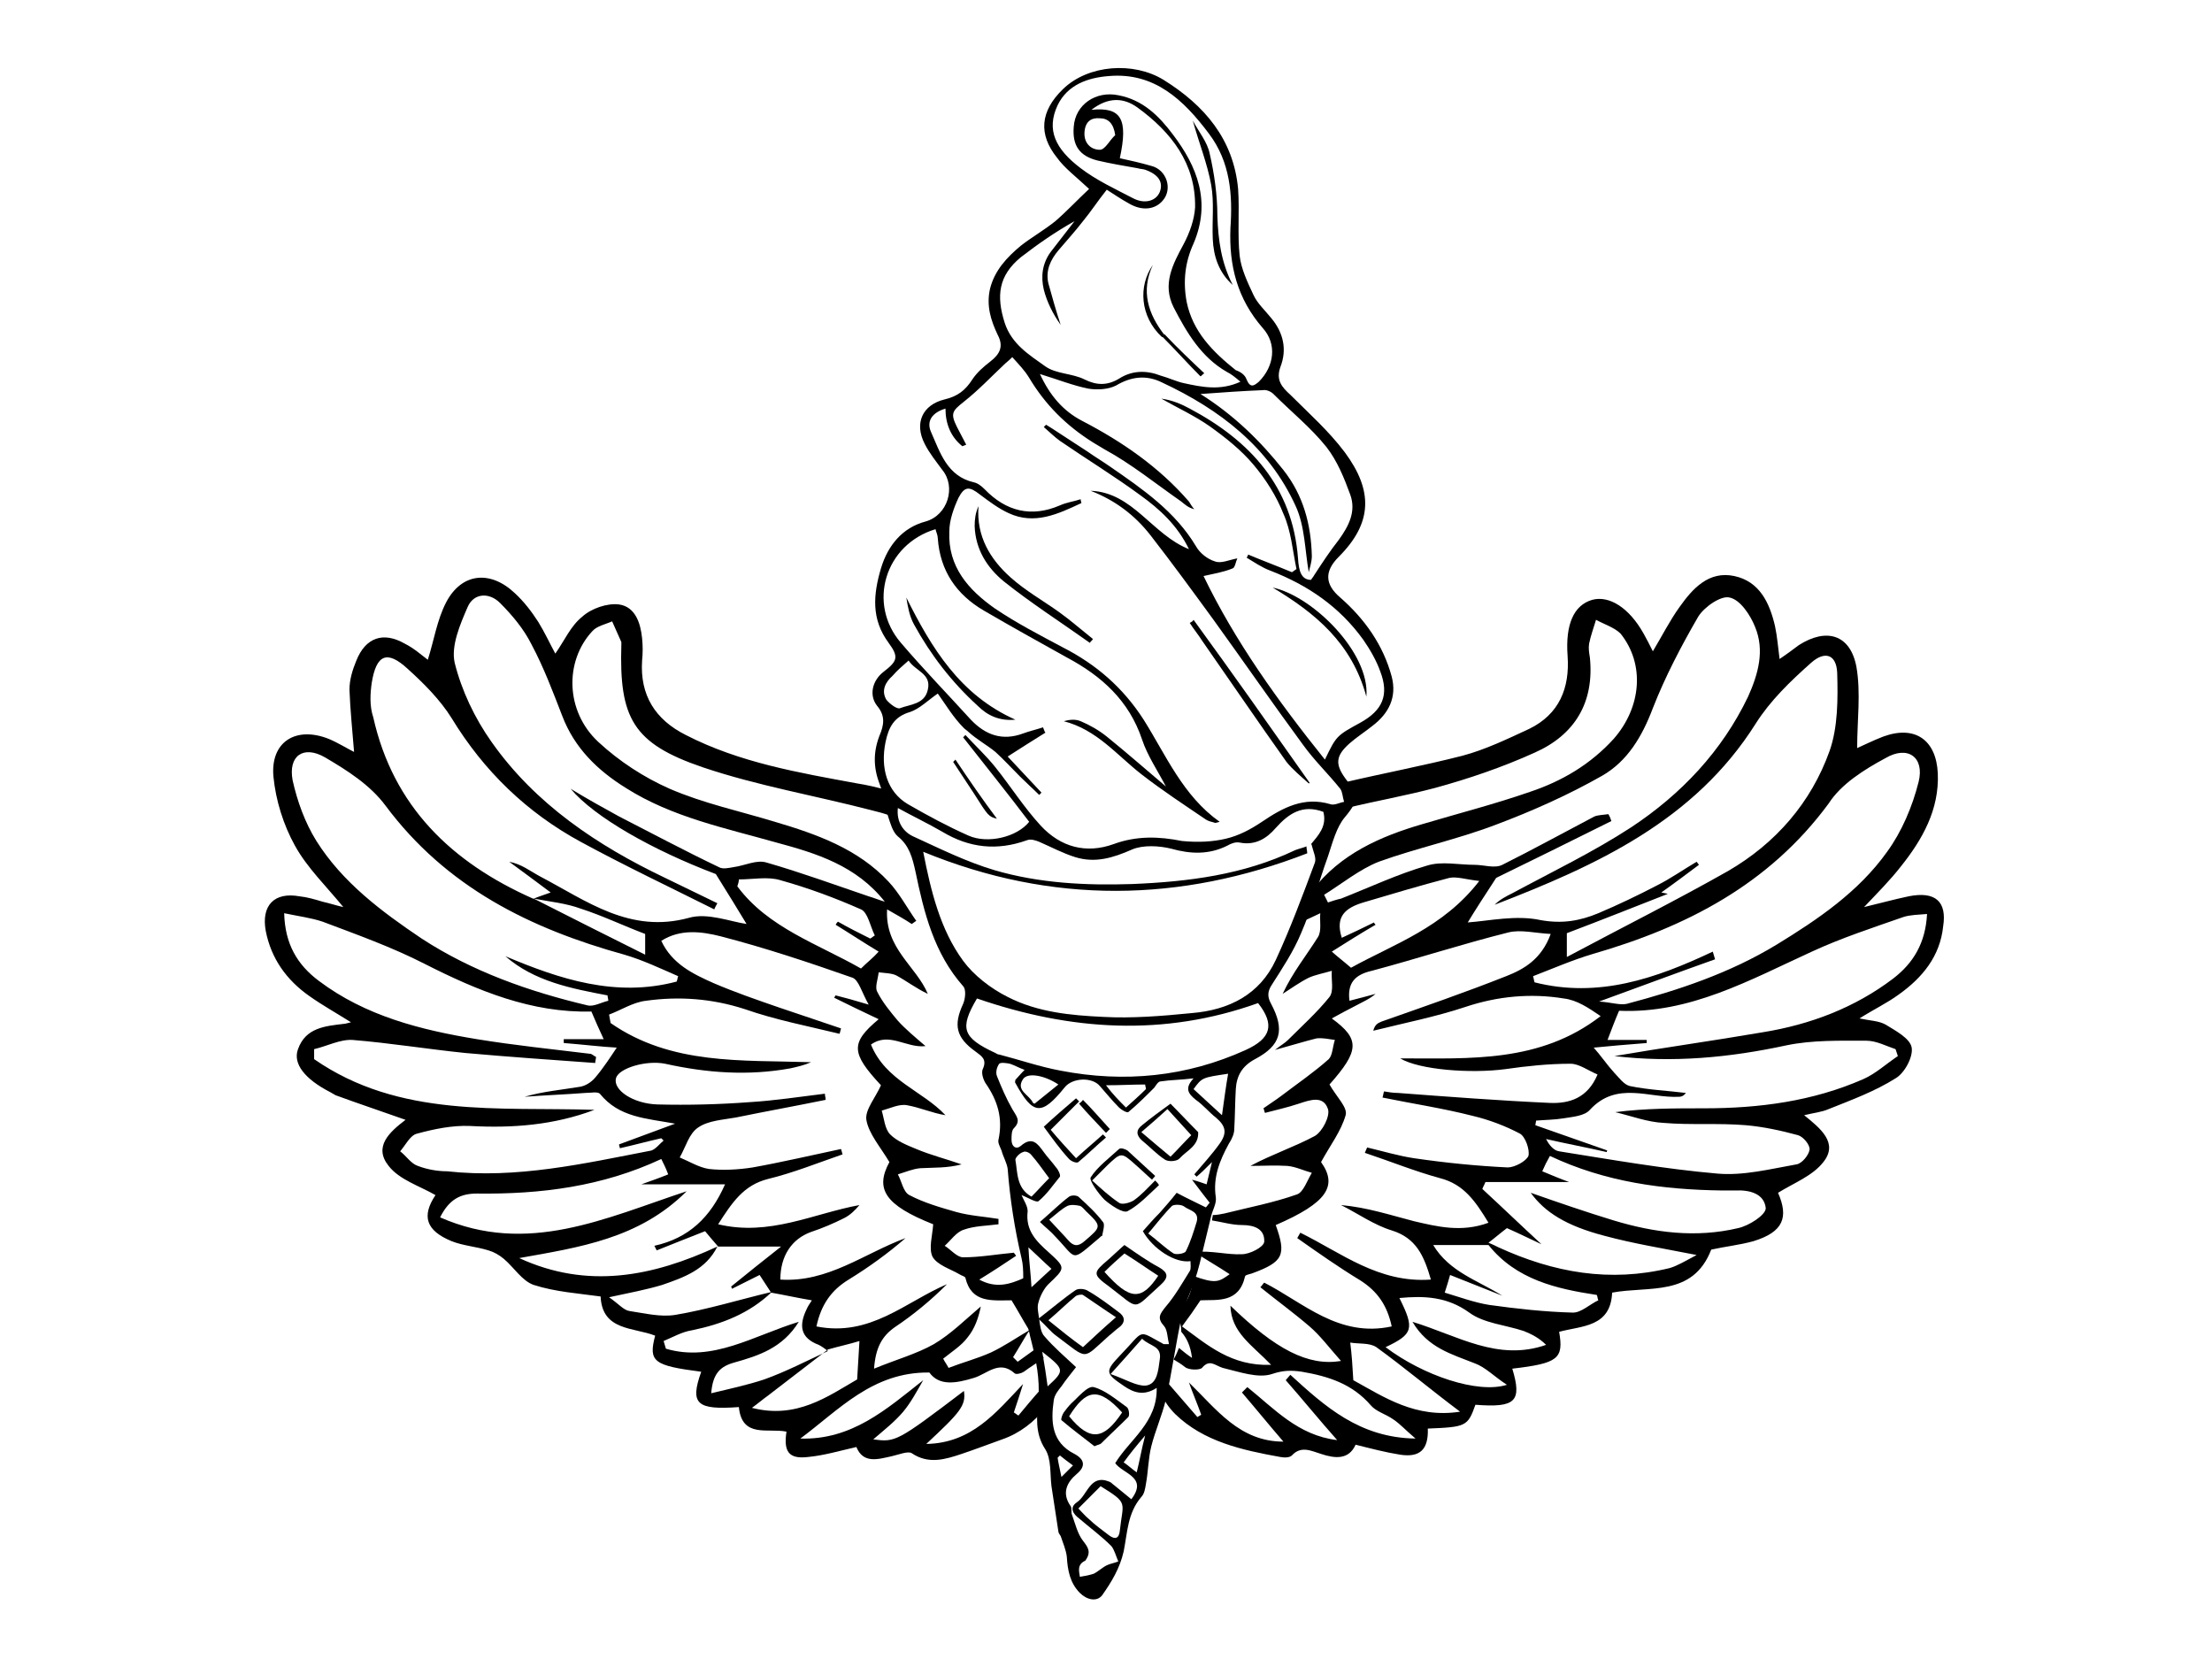 <?xml version="1.0" encoding="utf-8"?>
<!-- Generator: Adobe Illustrator 17.1.0, SVG Export Plug-In . SVG Version: 6.00 Build 0)  -->
<!DOCTYPE svg PUBLIC "-//W3C//DTD SVG 1.1//EN" "http://www.w3.org/Graphics/SVG/1.1/DTD/svg11.dtd">
<svg version="1.1" id="Layer_1" xmlns="http://www.w3.org/2000/svg" xmlns:xlink="http://www.w3.org/1999/xlink" x="0px" y="0px"
	 viewBox="0 0 288 216" enable-background="new 0 0 288 216" xml:space="preserve">
<g>
	<path d="M248.5,116.7c-1.9,0.4-3.7,0.9-5.8,1.4c1.8-1.9,3.4-3.5,4.8-5.3c2.8-3.5,5-7.4,4.8-12.1c-0.2-4.4-3-6.3-7.1-4.8
		c-1.3,0.5-2.5,1.1-3.4,1.5c0-3.6,0.5-7.2-0.1-10.6c-0.8-4.2-3.9-5.1-7.5-2.8c-0.8,0.6-1.6,1.2-2.5,1.8c-0.2-1.5-0.3-2.9-0.6-4.3
		c-0.7-3-2-5.8-5.3-6.5c-3.3-0.7-5.4,1.6-7.1,4c-1.3,1.8-2.3,3.8-3.5,5.8c-0.4-0.8-0.8-1.6-1.2-2.3c-1.9-3.4-4.5-5-6.7-4.4
		c-2.4,0.7-3.5,3.2-3.2,7.3c0.3,4.2-1.1,7.6-5,9.5c-2.8,1.3-5.7,2.7-8.7,3.5c-5.1,1.3-10.4,2.3-15.5,3.5c0.4,1,0.5,2.2,0.4,3.3
		c3.8-0.9,7.7-1.6,11.5-2.6c4.4-1.2,8.8-2.7,13-4.6c5.2-2.3,7.8-6.5,7.2-12.4c-0.1-0.6-0.2-1.2-0.1-1.8c0.2-1,0.6-2.1,0.9-3.1
		c1.1,0.6,2.4,1,3.2,1.8c3.2,4,2.7,9.6-0.9,13.7c-3,3.3-6.7,5.5-10.9,6.9c-4.6,1.6-9.3,2.8-14,4.2c-5.5,1.6-10.7,3.9-14.3,8.6
		c-0.9,1.2-1.6,2.6-2.4,4.1c0.6,0.1,0.7,0.2,0.8,0.1c0.9-0.4,1.8-0.8,2.6-1.2c-0.1,1,0.2,2.3-0.3,3.1c-1.5,2.4-3.3,4.6-4.6,7.4
		c1.1-0.7,2.2-1.5,3.4-2.1c0.9-0.4,2-0.6,3-0.9c-0.1,1.2,0.3,2.6-0.3,3.4c-1.6,2-3.6,3.8-5.4,5.6c-0.4,0.4-0.8,0.6-1.7,1.3
		c2.2-0.6,3.8-1.1,5.4-1.5c0.8-0.1,1.6,0.1,2.4,0.2c-0.3,0.9-0.3,2-0.8,2.5c-1.9,1.7-4.1,3.2-6.2,4.8c-0.8,0.6-1.6,1.1-2.3,1.6
		c0.1,0.2,0.1,0.4,0.2,0.6c1.5-0.4,2.9-0.7,4.4-1.2c1.5-0.5,3.2-1.1,3.8,0.7c0.3,0.9-0.7,2.9-1.7,3.5c-2.6,1.4-5.6,2.4-8.4,3.9
		c1.6,0,3.2-0.1,4.8,0c1.1,0.1,2.1,0.6,3.2,0.9c-0.6,1-1.1,2.5-1.9,2.8c-3.1,1.1-6.3,1.7-9.5,2.5c-0.5,0.1-1,0.2-1.5,0.2
		c0,0.2-0.1,0.5-0.1,0.7c1.3,0.2,2.6,0.6,3.9,0.6c1.6,0,3,0.5,2.9,2.2c-0.1,0.7-1.9,1.6-2.9,1.6c-1.9,0.1-3.9-0.5-6.2-0.3
		c1.5,1,3.1,1.9,4.6,2.9c-1.4,1-1.8,1.3-4.8,0.2c0,1.6-0.5,3.2-1.6,4.3c-0.1,0.2-0.3,0.4-0.4,0.6c0.3,0.8,0.5,1.6,0.5,2.4
		c0.7,0.8,1.2,1.8,1.4,3.4c-0.6-0.4-1.1-0.8-1.7-1.3c-0.2,0.5-0.4,1-0.7,1.5c0.5,0.3,1,0.6,1.5,1c0.5,0.4,1.9,0.4,2.2,0.1
		c1-1.2,1.7-0.3,2.7,0c2.1,0.5,4.6,1.4,6.4,0.8c1.5-0.5,2.5-0.5,3.9-0.3c3.5,0.6,6.6,1.6,9,4.4c0.7,0.8,1.9,1.1,2.9,1.8
		c0.9,0.6,1.6,1.4,2.9,2.5c-7.3-0.1-11.8-4.2-16.3-8.3c-0.2,0.2-0.4,0.5-0.6,0.7c2.2,2.5,4.3,5.1,6.7,7.8c-5.1-0.6-8.2-4.1-11.7-6.9
		l-0.7,0.7c1.8,2.1,3.5,4.2,5.4,6.4c-5.7,0-8.7-4.2-12.3-7.7c0.5,1.4,1.1,2.8,1.6,4.2c-0.2,0.1-0.3,0.2-0.5,0.3
		c-1.3-1.5-2.6-3-3.9-4.5c-0.2,0.5-0.5,1-0.9,1.4c0.5,1,1.1,1.9,1.9,2.7c3.7,3.6,8.7,4.7,13.7,5.6c0.5,0.1,1.2,0.1,1.5-0.2
		c1.2-1.3,2.5-0.6,3.8-0.2c1.8,0.6,3.6,0.8,4.5-1.2c2,0.5,3.9,1,5.8,1.3c2.6,0.4,3.7-0.7,3.6-3.4c5-0.2,5.2-0.3,6.2-3.1
		c5.2,0.4,6.1-0.4,4.8-4.7c6-0.7,6.7-1.3,6.1-4.8c3-0.8,6.7-0.6,6.9-5.1c4.8-0.9,10.5,0.6,12.9-5.6c1.8-0.4,3.7-0.6,5.5-1.1
		c3.9-1.2,4.6-3.1,3.2-6.3c2.1-1.3,4.5-2.2,5.9-4c2-2.5-0.4-4.4-2.5-6.1c1.2-0.3,2.3-0.4,3.2-0.8c3-1.2,6-2.3,8.7-4
		c1.2-0.7,2.3-2.8,2.1-4c-0.2-1.2-2.1-2.2-3.4-3c-0.9-0.5-2-0.5-3.4-0.8c1.9-1.2,3.6-2,5.1-3.1c3.1-2.2,5.4-5,5.8-8.9
		C253.5,117.4,252,116,248.5,116.7z M245.5,98.7c2.9-1.7,5.1-0.1,4.3,3.1c-0.8,3.2-2.2,6.5-4.1,9.1c-3.7,5.2-9,8.8-14.4,12.1
		c-6.1,3.7-12.7,5.9-19.5,7.7c-0.9,0.2-2-0.2-3.6-0.3c5.5-2,10.3-3.8,15.1-5.5c-0.1-0.3-0.2-0.7-0.3-1c-7.4,3.5-14.9,6.1-23.2,4
		c-0.1-0.3-0.1-0.5-0.2-0.8c2.6-1,5.1-2.1,7.8-2.9c12.1-3.5,22.9-9,30.7-19.6C239.7,102.1,242.7,100.2,245.5,98.7z M172.9,117.5
		l-0.5-1c2.4-1.5,4.6-3.3,7.1-4.3c5-1.8,10.2-2.9,15.2-4.8c4.8-1.8,9.5-3.9,13.9-6.4c3.3-1.9,5.2-5.1,6.6-8.8
		c1.6-4.1,3.7-8.1,5.9-11.9c0.8-1.3,3-2.8,4.1-2.5c1.4,0.3,2.7,2.3,3.3,3.8c1.3,3.1,0.4,6.2-0.9,9.1c-3.4,7.1-8.7,12.7-15.2,17
		c-4.9,3.2-10.3,5.8-15.5,8.6c-0.8,0.4-1.6,0.8-2.3,1.5c13.2-5.1,26-10.9,34-23.6c1.9-3,4.5-5.5,7.2-7.9c1.8-1.6,3.3-1.1,3.4,1.3
		c0.1,3.4,0.1,7.1-1,10.2c-2.4,6.7-7,12-13.2,15.6c-6.7,3.8-13.5,7.2-21,11.2v-3.1c4.5-1.7,9-3.5,13.1-5.1c0.2,0-0.3-0.1-0.8-0.2
		c1.7-1.2,3.3-2.4,4.9-3.6c-0.1-0.1-0.2-0.3-0.3-0.4c-1.7,1-3.4,2.2-5.2,3.1c-2.5,1.3-5,2.5-7.6,3.6c-2.4,1-4.7,1.4-7.5,0.9
		c-3.2-0.7-6.7,0.1-9.5,0.3c0.9-1.5,2.2-3.5,3.7-5.8c4.7-2.3,9.8-4.8,15-7.4c-0.1-0.3-0.2-0.6-0.4-0.9c-0.6,0.1-1.3,0.1-1.8,0.3
		c-4,2.1-8,4.3-12,6.3c-1,0.5-2.4,0-3.6,0c-2.1,0-4.3-0.5-6.2,0.1c-3.8,1.1-7.4,2.8-11.2,4.3C174.1,117.1,173.5,117.3,172.9,117.5z
		 M178.9,120.1c-1.4,0.7-2.9,1.4-4.2,2c-0.9-2.8,0.5-3.9,2.8-4.6c3.7-1.1,7.4-2.2,11.2-3.2c1-0.2,2.1,0.2,3.9,0.4
		c-4.7,6.1-11.1,8.2-16.7,11.3c-0.8-0.7-1.6-1.3-2.5-2.1c1.9-1.2,3.8-2.4,5.7-3.5C179,120.3,178.9,120.2,178.9,120.1z M160.2,170
		c0.1,3.5,2.8,5.1,5.3,7.7c-5.2,0.2-8.3-2.6-11.6-5c0.9-1.2,1.6-2.2,2.4-3.4c2.2-0.1,5,0.4,5.8-3.1c0-0.2,0.6-0.3,0.9-0.4
		c4.1-1.5,4.5-2.4,3.1-6.3c6.7-2.9,8.1-5.1,5.9-8.2c1.2-2.2,2.6-4,3.2-6.1c0.3-1-1.2-2.4-2.1-4c3.9-4.4,4-5.9,0.3-8.6
		c1.1-0.6,2-1.1,3-1.6c0.9-0.5,1.9-0.9,2.7-1.6c-1.1,0.3-2.2,0.6-3.4,0.9c-0.3-2.3,0.7-3.4,2.9-3.9c6-1.6,11.8-3.5,17.8-5
		c1.6-0.4,3.5,0.1,5.5,0.2c-1.2,3.3-3.5,4.6-5.8,5.5c-5.3,2.1-10.8,4-16.2,5.9c-0.5,0.2-0.9,0.4-1.1,1.2c4-1,8.1-1.8,12-3.1
		c4.2-1.4,8.5-1.8,12.8-1.1c1.7,0.2,3.2,1.2,4.8,2.3c-7.9,6.1-17,5.5-26.1,5.5c2.5,1.5,9.2,2,13.7,1.4c2.8-0.4,5.6-0.7,8.5-0.7
		c1.1,0,2.3,0.9,3.5,1.4c-1.3,3.1-3.7,3.8-6.2,3.7c-6.6-0.3-13.2-0.8-19.8-1.3c-0.6,0-1.2-0.1-1.8-0.2c-0.1,0.3-0.1,0.5-0.2,0.8
		c3.9,0.8,7.9,1.4,11.8,2.4c2.1,0.5,4.2,1.3,6.1,2.3c0.7,0.4,1.3,2.1,1.1,2.9c-0.3,0.7-1.8,1.5-2.7,1.5c-4.1-0.2-8.1-0.6-12.2-1.2
		c-2-0.3-4-0.9-6.1-1.4c-0.1,0.2-0.2,0.5-0.3,0.7c3.3,1.1,6.5,2.4,9.8,3.3c3.1,0.8,4.6,3,6.3,5.8c-3.5,1.3-6.7,0.5-9.7-0.2
		c-3.1-0.8-6.1-1.8-9.5-2.1c2.2,1.1,4.3,2.6,6.6,3.3c3.2,1,4.2,3.3,5.1,6.4c-6.8,0.5-11.7-3.5-17-6.1c-0.1,0.2-0.3,0.5-0.4,0.7
		c2.7,1.9,5.4,3.8,8.2,5.5c2.2,1.4,3.5,3.2,4.1,6c-6.9,1.5-11.5-3.1-16.6-5.7c-0.2,0.2-0.3,0.4-0.5,0.6c2.1,1.7,4.3,3.3,6.4,5.1
		c1.4,1.2,2.5,2.7,4.1,4.5C170.3,177.9,166.1,175.7,160.2,170z M176.2,179.7c-0.1-1.8-0.2-3.3-0.4-4.9c1.1,0.2,2.5,0,3.4,0.6
		c3.6,2.6,6.9,5.4,10.9,8.4C184.3,184.7,180.2,181.9,176.2,179.7z M183.9,172.1c2,3.4,5.1,4.2,8.1,5.4c1.4,0.5,2.5,1.7,4.2,2.8
		c-3.8,1.2-10.9-1.2-15.8-4.9c3.6-1.7,3.8-2.4,1.8-6.4c3.2-0.3,6.2-0.2,9.1,1.9c1.9,1.4,4.7,1.6,7.1,2.4c1,0.4,2,0.9,2.9,1.8
		C195,177.3,189.8,173.9,183.9,172.1z M204.8,170.9c-3.7-0.1-7.3-0.5-10.9-1c-1.9-0.3-3.8-1-5.8-1.6c0.3-0.9,0.5-1.6,0.7-2.3
		c2.3,0.9,4.5,1.8,6.8,2.7c-3.2-2-6.9-3.1-9-6.6h7.2c3.6,4.5,8.8,5.7,14.1,6.5c0.1,0.2,0.1,0.5,0.2,0.7
		C207,169.8,205.9,170.9,204.8,170.9z M226.3,159.9c-5.5,1.3-10.9,0.6-16.2-1c-3.6-1.1-7.1-2.3-10.8-3.6c1.8,2.5,4.6,4.3,9.6,5.6
		c3.7,1,7.4,1.6,12,2.5c-1.5,0.8-2.5,1.4-3.5,1.7c-7.8,1.9-15.1,0.6-22.3-2.7c-0.4-0.2-0.8-0.4-1.3-0.6c0.8-0.6,1.6-1.3,2.4-1.9
		c1.6,0.7,3.2,1.5,4.5,2.1c-2.5-2.3-5.1-4.8-7.7-7.2c0.1-0.3,0.3-0.6,0.4-0.9h10.9c-1.1-0.4-2.3-0.9-3.5-1.4c0.3-0.7,0.6-1.3,1-2
		c7.2,3.4,14.7,4.4,22.5,4.5c0.5,0,1,0,1.6,0c1.9-0.1,3.8,0.4,4,2.3C229.9,158.2,227.7,159.6,226.3,159.9z M246.5,127.4
		c-5,3.8-10.8,6-17,7c-6.4,1.1-12.9,2-19.3,3.1c7.6,0.9,15,0.2,22.4-1.4c3.4-0.7,6.9-0.6,10.4-0.6c1.3,0,2.6,0.7,3.8,1.1
		c0.1,0.3,0.2,0.6,0.3,0.9c-1.5,1-2.9,2.3-4.5,3c-6.6,2.9-13.6,3.8-20.7,3.8c-3.8,0-7.7,0-11.6,0.5c2.1,0.5,4.2,1.3,6.3,1.4
		c3.5,0.3,7.1,0,10.7,0.3c2.3,0.2,4.6,0.7,6.8,1.3c0.7,0.2,1.6,1.3,1.5,1.9c-0.1,0.7-1,1.8-1.7,1.9c-3.4,0.6-6.9,1.5-10.3,1.2
		c-6.9-0.6-13.7-1.8-20.6-2.9c-0.7-0.1-1.3-0.8-1.7-1.6c2.6,0.6,5.3,1.1,7.9,1.7c0-0.1,0-0.2,0.1-0.2c-3.1-1.1-6.3-2.2-9.4-3.3
		l0.1-0.6c1.2-0.1,2.4-0.1,3.6-0.3c1.2-0.2,2.7-0.3,3.4-1.1c3.5-3.8,7.7-1.5,11.6-1.7c0.3,0,0.6-0.1,0.9-0.5
		c-2.4-0.3-4.9-0.4-7.3-0.9c-0.8-0.2-1.4-1.1-2-1.7c-1-1.1-1.8-2.3-2.7-3.3c1.9-0.2,4.4-0.4,6.9-0.6c0-0.1,0-0.3,0-0.4h-5.1
		c0.5-1.3,0.9-2.4,1.5-3.8c9.2,0.4,17-4,25.1-7.7c3.9-1.8,7.9-3.1,11.9-4.5c0.9-0.3,2-0.3,3.1-0.4
		C250.7,122.8,249.1,125.4,246.5,127.4z"/>
	<path d="M135.5,180.9c-1,1.1-1.9,2.2-2.9,3.4c-0.2-0.1-0.4-0.3-0.6-0.4c0.4-1.2,0.8-2.4,1.2-3.7c-3.5,3.7-6.7,7.7-12.6,7.8
		c4.4-4.1,5.2-5,4.9-6.9c-8.7,6.6-8.9,6.7-11.8,6.3c1.4-1.2,2.8-2.3,3.9-3.6c1-1.2,1.8-2.7,2.6-4.1c-4.8,3.8-9.3,7.8-16,7.6
		c5-3.7,9.4-8.7,16.8-8.6c1.3,1.8,3.5,1.4,5.8,0.7c1.7-0.5,3.3-2.4,5.3-0.6c0.2,0.2,0.9,0,1.2-0.2c0.8-0.6,1.8-1.2,2.6-1.8
		c-0.4-0.4-0.7-0.9-0.9-1.3c-0.8,0.6-1.7,1.2-2.5,1.8l-0.6-0.6c0.7-1.1,1.3-2.2,2-3.3c0.1,0,0.1,0,0.2-0.1c-0.4-1.4-0.5-3-0.2-4.4
		c-0.3-0.8-0.5-1.6-0.6-2.5c-1.8,0.8-3.6,1.4-5.8,0.2c1.8-1.1,3.3-2.1,4.8-3.1c-0.1-0.1-0.2-0.3-0.3-0.4c-2.2,0.2-4.4,0.6-6.6,0.6
		c-0.8,0-1.6-1-2.4-1.5c0.8-0.7,1.5-1.8,2.5-2.1c1.4-0.5,3-0.5,4.5-0.7c0-0.2,0-0.4,0-0.7c-1.8-0.3-3.7-0.4-5.5-0.9
		c-2.1-0.6-4.2-1.2-6.1-2.2c-0.8-0.4-1-1.8-1.5-2.7c1-0.3,1.9-0.7,2.9-0.8c1.8-0.1,3.5,0,5.4-0.5c-2-0.7-4-1.2-5.9-2
		c-1.2-0.5-2.5-1-3.4-1.9c-0.7-0.7-0.8-2.1-1.1-3.1c1.1-0.3,2.3-0.9,3.3-0.7c1.7,0.3,3.2,1,5,1.3c-3-3.2-7.8-4.5-9.7-9.2
		c2.4-1.7,4.6,0.5,7.1,0.2c-1.4-1.2-2.6-2.2-3.6-3.3c-1-1.2-2-2.4-2.7-3.8c-0.3-0.6,0.1-1.6,0.2-2.5c0.8,0.1,1.7,0.1,2.3,0.4
		c1.3,0.7,2.6,1.7,4.1,2.4c-1.5-3.6-5.6-5.9-5.3-11c1.4,0.8,2.3,1.3,3.2,1.9c0.2-0.1,0.4-0.3,0.6-0.4c-1.2-1.7-2.2-3.6-3.6-5.1
		c-4-4.3-9.4-6.2-14.8-7.8c-4.6-1.4-9.3-2.4-13.7-4.3c-3.4-1.5-6.6-3.6-9.3-6.1c-4.3-4-4.4-10.5-0.8-14.4c0.6-0.7,1.7-0.9,2.6-1.3
		c0.4,0.9,0.8,1.8,1.2,2.7c0,0.1,0,0.2,0,0.3c-0.3,9.6,1.5,12.9,10.6,16c7.1,2.4,14.7,3.7,22,5.6c0.8,0.2,1.6,0.4,2.4,0.7
		c-0.1-0.6-0.2-1.2-0.2-1.8c-0.2-0.5-0.3-1.1-0.4-1.6c-1.2-0.3-2.4-0.6-3.7-0.8c-7.6-1.4-15.3-2.7-22.3-6.3c-4-2-6-5.2-5.7-9.7
		c0.1-1,0.1-1.9,0-2.9c-0.2-2-0.9-4.1-3-4.4c-1.5-0.2-3.6,0.5-4.8,1.6c-1.5,1.2-2.3,3.1-3.5,4.8c-0.7-1.3-1.4-2.8-2.2-4.1
		c-0.9-1.4-1.9-2.7-3.1-3.8c-3.2-3-6.9-2.6-8.9,1.2c-1.2,2.3-1.6,5-2.4,7.5c-0.8-0.6-1.8-1.5-3-2.1c-2.8-1.6-5.1-0.8-6.3,2.2
		c-0.5,1.2-0.9,2.5-0.9,3.8c0.1,2.7,0.4,5.5,0.6,8.1c-1-0.5-2.1-1.2-3.3-1.7c-4.3-1.7-7.6,0.4-7.2,4.9c0.3,3.1,1.3,6.3,2.8,9
		c1.6,2.9,4.1,5.3,6.3,8c-0.9-0.2-1.8-0.5-2.7-0.7c-1-0.3-2-0.6-3-0.7c-3.3-0.6-5,1.2-4.4,4.5c0.7,3.6,2.7,6.4,5.7,8.5
		c1.7,1.2,3.5,2.2,5.4,3.4c-0.5,0.1-0.7,0.2-0.9,0.2c-2.5,0.3-5,0.5-6,3.3c-0.7,1.9,0.9,3.9,4.2,5.6c0.2,0.1,0.5,0.3,0.7,0.4
		c3,1.1,6,2.1,9.1,3.2c-2.1,1.6-4.2,3.5-2.2,6c1.4,1.8,4,2.6,6.1,3.8c-1.8,2.7-1.3,4.6,2.1,6c1.5,0.6,3.2,0.7,4.8,1.2
		c0.7,0.2,1.4,0.6,2,1.1c1.3,1.1,2.4,2.9,3.9,3.4c2.8,0.9,5.8,1.1,8.7,1.5c0.2,4.5,4.3,4,7.1,5.1c-0.9,3.4-0.2,3.9,6,4.7
		c-1.5,4.2-0.6,5,4.9,4.6c0.4,4.1,3.8,2.7,6.2,3.2c-0.4,2.6,0.3,3.6,2.8,3.3c2.1-0.2,4.1-0.8,6.3-1.3c0.9,2.2,2.8,1.6,4.6,1.2
		c0.9-0.2,2.1-0.7,2.6-0.4c2.2,1.5,4.4,0.8,6.5,0.1c1.8-0.6,3.6-1.3,5.3-1.9c2.3-0.8,4.2-2.3,5.6-4.1
		C135.8,182.5,135.6,181.7,135.5,180.9z M114.4,132.7c-3.7,3.1-3.6,4.4,0.3,8.6c-0.7,1.6-2.1,3.2-1.9,4.5c0.3,1.8,1.8,3.5,3,5.5
		c-1.9,3.5-0.6,5.6,5.7,8.1c-0.1,1.5-0.6,3.1-0.1,4.2c0.6,1.1,2.3,1.6,3.5,2.3c0.3,0.2,0.8,0.3,0.8,0.5c0.8,3.3,3.5,2.9,6,2.9
		c0.8,1.3,1.5,2.6,2.3,3.9c-1.7,1-3.3,2.1-5,2.9c-1.8,0.8-3.7,1.3-5.5,2c-0.2-0.4-0.5-0.8-0.7-1.2c1.1-0.9,2.4-1.7,3.2-2.8
		c0.9-1.1,1.4-2.5,1.7-4c-2,1.7-3.9,3.6-6.1,4.9c-2.3,1.3-4.9,2-7.8,3.2c0.2-2.7,1-4.2,2.7-5.4c2.4-1.6,4.7-3.5,6.8-5.6
		c-5.4,2.3-10,6.9-17,5.5c0.6-2.8,1.9-4.7,4.2-6.1c2.6-1.6,5.1-3.4,7.4-5.4c-5.4,2-10.1,5.8-16.3,5.4c0-3.1,1.5-5.3,4-6.2
		c1.5-0.5,2.9-1.1,4.3-1.8c0.8-0.4,1.4-1,2-1.7c-6,1.1-11.7,4.1-18.4,2.5c1.8-2.8,3.3-5.1,6.5-5.9c3.3-0.8,6.5-2.1,9.7-3.2l-0.2-0.7
		c-3.8,0.8-7.6,1.7-11.5,2.4c-1.9,0.3-3.9,0.4-5.7,0.2c-1.3-0.2-2.6-1-3.8-1.5c0.8-1.4,1.2-3.1,2.4-3.9c1.3-0.9,3.2-1,4.9-1.3
		c3.9-0.8,7.8-1.5,11.7-2.3c0-0.3-0.1-0.5-0.1-0.8c-3.3,0.4-6.5,0.9-9.8,1.1c-4,0.3-8,0.4-12,0.3c-3.2-0.1-5.8-1.9-5.4-3.4
		c0.3-1.3,3.9-2.4,6.4-1.9c5.4,1.2,10.8,1.6,16.3,0.6c0.9-0.2,1.8-0.4,2.7-0.8c-9-0.3-18.2,0.4-26.1-5.1l-0.2-1.1
		c1.6-0.6,3.1-1.6,4.8-1.8c4.3-0.6,8.6-0.3,12.9,1.1c4,1.4,8.2,2.2,12.3,3.2c0.1-0.2,0.1-0.4,0.2-0.7c-2.7-0.9-5.3-1.8-8-2.7
		c-2.9-1-5.8-2-8.6-3.2c-2.7-1.2-5.4-2.5-6.8-5.5c2.5-1.6,5.3-1.2,7.7-0.6c5.8,1.5,11.5,3.4,17.2,5.4c0.8,0.3,1.2,1.9,2.1,3.5
		c-2-0.6-3.1-0.9-4.3-1.2c-0.1,0.1-0.1,0.2-0.2,0.3C110.4,130.8,112.3,131.7,114.4,132.7z M112.1,126.1c-5.6-3.2-12.1-5.3-16.1-10.7
		c0.1-0.3,0.2-0.6,0.2-0.9c1.8,0,3.8-0.4,5.4,0.1c3.6,1,7.1,2.3,10.5,3.8c0.9,0.4,1.2,2.2,1.8,3.4c-0.2,0.1-0.4,0.3-0.6,0.4
		c-1.4-0.7-2.8-1.4-4.2-2.2c-0.1,0.1-0.2,0.2-0.3,0.4c1.8,1.1,3.6,2.3,5.6,3.5C113.7,124.7,112.9,125.3,112.1,126.1z M48.4,88.9
		c0.6-3.7,2-4.3,4.7-1.8c2.1,1.9,4.2,4,5.7,6.4c4.2,6.9,9.8,12.3,16.8,16.1c5.7,3.1,11.6,5.9,17.4,8.8c0.1-0.3,0.3-0.6,0.4-0.8
		c-2.3-1.1-4.5-2.2-6.8-3.3c-8.8-4.2-16.9-9.6-22.6-17.7c-2.2-3.1-3.9-6.7-4.8-10.3c-0.5-2.2,0.7-5,1.7-7.3c0.8-1.8,2.8-1.9,4.2-0.5
		c1.6,1.6,3.1,3.4,4.1,5.4c1.6,3,2.8,6.2,4,9.3c1.6,4.2,4.6,7.1,8.3,9.4c6,3.8,12.9,5.2,19.6,7.1c5.2,1.4,10.4,3,14.1,7.7
		c-0.7-0.2-1.4-0.5-2.1-0.7c-4.4-1.5-8.8-3.1-13.3-4.4c-1.3-0.4-2.8,0.4-4.3,0.6c-0.6,0.1-1.4,0.3-1.9,0c-4.4-2.1-8.7-4.4-13-6.6
		c-2-1.1-4-2.2-6.3-3.6c3.1,3.7,10.7,8,18.9,11.1c1.7,2.7,2.9,4.7,4,6.5c-2.1-0.3-5.1-1.5-7.5-0.8c-7.7,2.1-13.3-2.2-19.4-5.4
		c-1.3-0.7-2.4-1.6-4-1.9c1.8,1.3,3.5,2.6,5.4,4c-0.8,0.3-1.5,0.5-2.2,0.8c0,0,0,0-0.1,0c-10.6-4.7-18.2-12-20.8-23.6
		C48.1,91.9,48.2,90.3,48.4,88.9z M84,121.6v2.7c-5-2.5-9.8-4.9-14.5-7.3c2.1,0.4,4.2,0.6,6.1,1.3C78.4,119.2,81.1,120.5,84,121.6z
		 M41.2,109.5c-1.5-2.4-2.5-5.2-3.1-7.9c-0.6-3.2,1.4-4.6,4.2-3c2.9,1.7,5.9,3.6,7.9,6.3c7.9,10.6,18.8,16,31.1,19.4
		c2.4,0.7,4.7,1.8,7,2.8c-0.1,0.2-0.1,0.5-0.2,0.7c-7.9,2.1-15.2-0.3-22.3-3.3c3.8,3.3,8.6,4.2,13.3,5.1c0,0.2,0.1,0.5,0.1,0.7
		c-0.9,0.2-1.9,0.8-2.7,0.6c-7.6-1.8-15-4.4-21.6-8.7C49.7,118.7,44.6,114.9,41.2,109.5z M54.4,151.8c-0.9-0.3-1.5-1.3-2.3-1.9
		c0.7-0.8,1.3-2.1,2.2-2.3c2.2-0.6,4.6-1.1,6.9-1c5.5,0.3,10.9-0.1,16.2-2.1c-12.5-0.4-25.4,1.1-36.5-6.6c0-0.4,0-0.9,0-1.3
		c1.7-0.4,3.4-1.3,5-1.2c4.9,0.4,9.8,1.2,14.7,1.7c5.6,0.5,11.3,0.9,16.9,1.3c0-0.3,0.1-0.5,0.1-0.8c-0.3-0.1-0.5-0.4-0.8-0.4
		c-4.9-0.6-9.8-1.1-14.7-1.9c-7.3-1.2-14.5-3-20.6-7.6c-2.8-2.1-4.4-4.8-4.5-8.8c1.9,0.4,3.5,0.6,5,1.1c4.5,1.7,9,3.3,13.3,5.5
		c6.9,3.5,13.9,6.4,21.7,6.2c0.5,1.2,1,2.3,1.6,3.6h-5.2c0,0.2,0,0.3,0,0.5c2.5,0.2,5,0.5,6.9,0.6c-0.8,1.2-1.7,2.6-2.8,3.9
		c-0.5,0.6-1.3,1.1-2,1.2c-2.4,0.4-4.8,0.6-7.2,1.3c2.6-0.2,5.3-0.3,7.9-0.5c0.7,0,1.6-0.2,1.9,0.1c2.5,3.1,6,3.2,9.8,3.9
		c-2.4,0.9-4.9,1.8-7.3,2.7c0,0.2,0.1,0.3,0.1,0.5c1.8-0.4,3.6-0.9,5.4-1.3c0.1,0.1,0.2,0.2,0.3,0.3c-0.5,0.4-1,1.1-1.6,1.3
		c-8.8,1.7-17.5,3.7-26.6,2.7C57.1,152.5,55.7,152.3,54.4,151.8z M92.6,181.4c0.2-2.6,1.2-3.5,3-4c3.2-0.9,6.3-1.9,8.4-5.3
		c-5.9,1.8-11.2,5.3-17.3,3.5c-0.1-0.3-0.2-0.7-0.3-1c1.2-0.5,2.4-1.2,3.7-1.4c3.9-0.8,7.5-2.2,10.4-5c-4.2,1-8.4,2.3-12.6,3
		c-1.9,0.3-3.9-0.2-5.9-0.5c-0.8-0.1-1.4-0.9-2.7-1.8c2.8-0.6,4.9-1,6.9-1.6c2.9-1,5.7-2,7.2-5c-8.4,3.9-16.9,5.6-25.8,1.5
		c7.8-1.4,15.6-2.5,21.8-8.7c-10.6,3.5-20.7,8.4-32.1,3.4c1.2-2.4,2.7-3.1,4.8-3.1c8.3,0.1,16.3-0.9,24-4.5c0.3,0.6,0.6,1.2,0.9,2
		c-1.2,0.5-2.4,0.9-3.5,1.3h10.9c-1.9,4.3-4.7,7-9.2,8c0.1,0.2,0.2,0.4,0.3,0.6c2-0.8,4-1.6,6.3-2.5c0.4,0.5,1.1,1.3,1.7,2h8.2
		c-2.3,1.8-4.4,3.5-6.5,5.2c0,0.1,0.1,0.2,0.1,0.3c1.2-0.6,2.4-1.2,3.6-1.8c0.5,0.8,1,1.5,1.5,2.3c1.7,0.3,3.5,0.7,5.3,1
		c-0.1,0.2-0.5,0.7-0.7,1.2c-1,2.1-0.8,3.7,1.6,4.6c0.4,0.2,0.8,0.5,1.2,0.8c-2.8,1.3-5.5,2.7-8.3,3.7
		C97.4,180.3,95.1,180.8,92.6,181.4z M97.9,183.3c0.7-0.5,1.4-1.1,2.1-1.6c2.6-2,5.2-4,7.8-6c0,0,0,0,0,0c1.4-0.4,2.8-0.7,4.1-1.1
		c-0.1,1.7-0.2,3.2-0.3,5C107.8,181.8,103.7,184.8,97.9,183.3z"/>
</g>
<g>
	<g id="XMLID_4_">
		<g>
			<path d="M143.5,207.7c-0.7,0.9-2,0.6-2.9-0.3c-1.3-1.3-1.6-3-1.7-4.7c-0.1-0.9-0.5-1.8-0.8-2.7c-0.1-0.2-0.3-0.4-0.3-0.6
				c-0.3-2-0.6-4-0.9-5.9c-0.2-1.6,0-3.5-0.8-4.8c-1.4-2.1-1.1-4.4-0.9-6.5c0.2-2.7-0.3-5.1-0.9-7.5c-0.5-1.9-0.8-3.8-1-5.8
				c-0.2-1.7,0.1-3.5-0.3-5.1c-0.9-3.8-1.5-7.7-1.8-11.6c-0.1-0.8-0.6-1.6-0.8-2.4c-0.2-0.5-0.5-1-0.4-1.4c0.6-2.8-0.1-5.1-1.7-7.4
				c-0.3-0.5-0.6-1.4-0.3-1.9c0.5-1.2-0.2-1.6-1-2.2c-2.5-1.8-2.9-3.4-1.6-6.2c0.3-0.7,0.4-1.9,0-2.3c-3.8-4.3-5.1-9.6-6.2-14.9
				c-0.4-1.8-0.8-3.4-2.3-4.6c-0.7-0.6-1-1.8-1.3-2.7c-0.4-1.4-0.6-2.9-1.1-4.2c-0.8-2.1-0.8-4.1,0-6.2c0.6-1.4,0.8-2.6-0.3-3.9
				c-1.1-1.4-0.6-3.3,0.8-4.4c1.8-1.4,2.1-1.9,0.7-3.8c-2.3-3.1-2-6.3-1-9.7c0.9-3,2.8-5.3,5.8-6.1c2.9-0.8,4-4.5,2.2-6.7
				c-0.8-1.1-1.7-2.2-2.3-3.4c-1.4-2.7-0.3-5.1,2.6-5.8c1.7-0.4,2.7-1.2,3.6-2.6c0.6-0.9,1.4-1.6,2.3-2.3c1.3-1,1.8-2,1-3.5
				c-0.9-1.9-1.5-3.8-1-6c0.6-2.4,2.2-4.1,4-5.6c1.4-1.1,3-2,4.5-3.2c1.5-1.3,2.9-2.8,4.4-4.2c-1.7-1.6-3.2-2.7-4.2-4.1
				c-2.4-3-2.2-6,0.8-8.9c3.3-3.2,9.2-3.6,13.1-1.2c5.3,3.3,9.1,7.7,9.7,14.2c0.2,2.9-0.1,5.9,0.2,8.7c0.2,1.7,1,3.4,1.8,5.1
				c0.5,1.1,1.5,2,2.3,3c1.6,1.9,2.1,4.1,1.2,6.4c-0.6,1.7,0.2,2.6,1.3,3.6c2.4,2.4,5,4.7,7.1,7.5c3.7,5,3.6,9.2-0.8,13.6
				c-1.9,1.9-1.8,3.6,0.2,5.3c3.2,2.8,5.6,6.2,6.7,10.3c0.7,2.7-0.4,4.8-2.5,6.4c-1,0.8-2.1,1.5-3,2.3c-1.8,1.6-1.9,2.7-0.5,4.6
				c1.5,2,2,2.5-0.1,5c-1.1,1.3-1.6,3.3-2.2,5.1c-1.2,3.3-2.1,6.8-3.5,10c-1,2.4-2.4,4.5-3.8,6.7c-0.6,0.9-0.6,1.6-0.1,2.5
				c1.8,3.4,1.3,5.4-2.1,7.2c-1.7,0.9-2.4,2.2-2.5,3.9c-0.1,1.7-0.1,3.5-0.2,5.2c0,0.6-0.3,1.3-0.7,1.9c-1.2,2.2-2.1,4.4-1.7,7
				c0.1,0.8-0.4,1.6-0.6,2.4c-0.5,2.1-1,4.1-1.5,6.2c-0.2,0.8-0.4,1.5-0.7,2.3c-0.5,1.5-1.2,2.9-1.6,4.4c-0.8,3.6-1.3,7.4-2.1,11
				c-0.5,2.1-1.4,4.1-1.9,6.1c-0.4,1.6-0.4,3.3-0.7,4.9c-0.1,0.6-0.2,1.3-0.6,1.7c-1.8,2.1-1.8,4.6-2.3,7.1
				C145.8,204.2,144.7,206,143.5,207.7z M140.6,205.3c0.6-0.1,1.2-0.2,1.8-0.4c0.6-0.3,1.1-0.8,1.7-1.1c0.4-0.2,1-0.3,1.5-0.5
				c-0.3-0.7-0.5-1.5-0.9-2c-1.3-1.3-2.8-2.4-4.2-3.6c-0.8-0.6-1.3-1.4-0.3-2.1c1.4-0.9,1.7-3.7,4.2-2.7c0.3,0.1,0.4,0.3,0.7,0.5
				c0.7,0.6,1.5,1.2,2.2,1.8c2.2-2.9-1.1-3.3-2.1-4.7c1.9-3.1,5.5-5.3,5.4-9.8c-1.7,1.1-3,0.6-4.2-0.2c-2.5-1.7-2.6-1.9-0.5-4.1
				c3.2-3.3,2.1-3.3,5.6-1.4c0.1,0,0.2,0,0.7,0c-0.2-0.8-0.2-1.8-0.6-2.3c-1-1.1-0.6-1.6,0.2-2.6c1.2-1.4,2.1-3,3.1-4.6
				c0.2-0.3,0.1-0.9,0.1-1.3c-2,0.3-4.9-1.6-6.2-3.9c0.7-0.8,1.4-1.6,2.2-2.4c0.7-0.8,1.5-1.7,2.2-2.6c1.3,0.7,2.6,1.3,3.8,1.9
				c0.2-0.2,0.3-0.4,0.5-0.6c-0.7-0.9-1.4-1.8-2.3-3c0.8,0.2,1.3,0.4,1.9,0.6c0.2-0.9,0.4-1.6,0.7-2.9c-0.9,0.9-1.4,1.4-2,1.9
				c-0.1-0.1-0.2-0.2-0.3-0.3c1.1-1.3,2.3-2.6,3.3-4s0.8-2.3-0.5-3.4c-0.9-0.7-1.6-1.6-2.6-2.3c-1-0.8-1.5-1.5-0.3-2.8
				c-1.6,0.2-3,0.2-4.3,0.4c-0.3,0-0.6,0.5-0.8,0.8c-1.1,1.1-2.2,2.2-3.4,3.2c-0.2,0.1-0.9-0.3-1.2-0.6c-0.9-0.9-1.7-1.9-2.5-2.8
				c-1-1.2-3.6-1.1-4.6,0.2c-3,3.7-4.1,3.6-6.4-0.6c-0.1-0.1,0-0.2,0-0.4c0.3-0.3,0.6-0.7,1.2-1.3c-0.8-0.3-1.3-0.6-1.9-0.8
				c-0.5-0.1-1.2-0.2-1.4,0c-0.3,0.4-0.5,1.1-0.3,1.6c0.6,1.5,1.2,2.9,2,4.3c0.5,0.9,1.2,1.5,0.2,2.5c-0.3,0.3-0.3,1-0.3,1.5
				c0,0.9,0.6,1.3,1.2,0.8c1.5-1.3,2.2-0.3,3,0.8c0.5,0.7,1.1,1.3,1.6,2c0.3,0.3,0.6,1,0.5,1.2c-0.9,1.1-1.7,2.3-2.8,3.2
				c-0.3,0.2-1.4-0.5-2.2-0.8c0.3,0.7,0.8,1.4,0.8,2.1c-0.3,2.5,1.1,3.9,2.8,5.4c2.2,2,2.1,2-0.1,4.1c-0.6,0.6-1.1,1.6-1.3,2.4
				c-0.2,0.6,0,1.4,0.1,2.1c0.1,0.8,0.2,1.8,0.7,2.3c1.2,1.4,2.6,2.6,4.1,4c-0.6,0.8-1.3,1.6-1.9,2.5c-0.4,0.5-0.9,1.1-1,1.8
				c-0.4,2.8-0.3,5.5,2.7,7c1.3,0.7,1.5,1.6,0.3,2.6c-1.3,1.1-2,2.5-0.8,4.2c0.2,0.3,0,0.8,0.2,1.2c0.4,1.1,0.7,2.4,1.4,3.3
				c0.7,0.9,1.1,1.5,0.3,2.6C140.2,203.7,140.5,204.6,140.6,205.3z M144.4,199.9c0.8,0.6,1.3,0.4,1.4-0.6c0.4-3.8,1.2-3.5-2.5-5.8
				c-0.9,0.9-1.9,1.9-2.9,2.9c0.5,0.5,0.9,1,1.4,1.4C142.5,198.5,143.5,199.2,144.4,199.9z M146.3,190.4c0.6,0.4,1,0.8,1.7,1.3
				c0.4-1.6,0.6-2.9,1.1-4.8C147.9,188.3,147.1,189.3,146.3,190.4z M138.2,192.3c0.6-0.6,0.9-0.9,1.5-1.5c-0.7-0.5-1.2-0.9-1.7-1.3
				c-0.1,0.1-0.2,0.2-0.3,0.3C137.8,190.5,138,191.3,138.2,192.3z M149.2,180.4c1.5-0.2,1.6-2,1.8-3.4c0.3-1.8-1.3-1.7-2.3-2.7
				c-1.3,1.5-2.5,2.8-4.1,4.6C146.6,179.6,148,180.5,149.2,180.4z M136.4,180.5c2.3-2.1,2.2-2.2-0.7-4.5
				C136,177.7,136.2,179,136.4,180.5z M152.8,163.2c0.4,0.2,1.5,0,1.6-0.3c0.6-1.2,1-2.5,1.4-3.8c0.4-1.4-1-1.5-1.6-2
				c-0.4-0.3-1.3-0.3-1.6-0.1c-1.1,1.1-2,2.3-3.1,3.6C150.7,161.5,151.7,162.5,152.8,163.2z M134.3,167.6c1-0.9,1.7-1.6,2.6-2.4
				c-0.9-0.8-1.8-1.7-3-2.8C134,164.4,134.2,165.8,134.3,167.6z M134.3,155.8c0.8-0.8,1.5-1.6,2.3-2.4c-0.9-1.2-1.5-2.1-2.3-3
				c-0.2-0.3-0.8-0.6-1.1-0.4c-0.4,0.1-1,0.7-1,1C132.5,152.6,132.3,154.7,134.3,155.8z M155.4,141.8c1.2,1.1,2.3,2.1,3.7,3.4
				c0.3-2.1,0.5-3.7,0.8-5.4C156.5,140.3,156.5,140.3,155.4,141.8z M146.6,144.2c1-0.9,1.8-1.6,2.6-2.4c0-0.2-0.1-0.4-0.1-0.6
				c-1.6,0-3.2,0.1-5.1,0.1C144.9,142.5,145.7,143.3,146.6,144.2z M138.1,139.4c8.3,1.6,16.4,0.8,24.1-2.7c3.3-1.5,3.8-3.3,1.6-6.1
				c-12.3,4.4-24.4,3.6-36.6-0.6c-2.3,3.9-1.9,5.1,2.4,7.1c0.2,0.1,0.3,0.2,0.5,0.2C132.8,138,135.4,138.9,138.1,139.4z
				 M134.5,143.6c0,0,0.2,0.1,0.2,0.1c1-0.8,2-1.6,3.1-2.5c-1.8-1.2-4-1.6-4.6-0.7C132.2,142,134,142.5,134.5,143.6z M155.2,131.9
				c4.8-0.4,8.8-2.4,10.9-6.9c1.9-4.1,3.5-8.4,5.1-12.7c0.2-0.6-0.2-1.4-0.4-2.2c0-0.1,0-0.1-0.1-0.2c0.9-1.1,2.1-2.3,1.6-4.2
				c-2.7-1-4.5,0.2-6.2,2.1c-1.2,1.4-2.7,2.3-4.7,1.9c-0.5-0.1-1.1,0.1-1.6,0.4c-2.4,1.2-4.8,1.1-7.3,0.4c-1.6-0.4-3.7-0.5-5.1,0.1
				c-2.5,1.1-4.8,1.8-7.4,1c-1.6-0.5-3.1-1.3-4.7-2c-0.5-0.2-1.1-0.4-1.6-0.2c-3.9,1.4-7.5,1-11-1.1c-1.9-1.1-3.8-2-5.8-3.1
				c-0.2,1.8,0.7,3.1,2,3.7c3.5,1.6,6.9,3.3,10.6,4.4c5.8,1.7,11.9,2,17.9,1.8c7.3-0.3,14.5-1.2,21.2-4.4c0.5-0.2,1-0.3,1.5-0.5
				c0,0.3,0.1,0.6,0.1,0.9c-16.5,6.4-33.2,6.7-50-0.2c1,5.1,2.2,10.1,5.2,14.2c1.4,1.9,3.6,3.6,5.8,4.7c3.9,2,8.2,2.4,12.5,2.6
				C147.3,132.6,151.2,132.3,155.2,131.9z M159.6,109.2c1.7-0.4,3.2-1.2,4.7-2.2c2.8-1.9,5.5-3.3,8.9-2.3c0.5,0.2,1.2-0.2,1.8-0.3
				c-0.2-0.6-0.2-1.3-0.5-1.7c-1.6-2-3.4-3.7-4.9-5.8c-3.9-5.3-7.7-10.8-11.6-16.2c-2.7-3.7-5.4-7.4-8.2-11
				c-2.1-2.7-4.7-4.6-7.8-5.8c5.5,0.2,8,5.7,12.8,7.6c-1.5-3.1-3.8-5.2-6.3-7c-3.4-2.5-7-4.7-10.5-7.1c-0.7-0.5-1.4-1.2-2.1-1.8
				c0.1-0.1,0.2-0.2,0.3-0.3c0.3,0.2,0.5,0.3,0.8,0.5c1.5,1,3.1,2,4.6,3c1,0.7,2,1.3,3,2c4.2,2.9,8.4,5.8,11.1,10.3
				c0.5,0.9,1.5,1.7,2.5,2c0.8,0.3,1.8-0.2,2.9-0.4c-0.2,0.4-0.3,1.2-0.6,1.3c-1.2,0.5-2.5,0.7-3.8,1c4.1,8.5,9.7,16.3,15.8,23.9
				c1.5-3.1,1.5-3.1,4.6-4.8c2.9-1.6,3.8-3.6,2.6-6.7c-0.5-1.4-1.3-2.8-2.2-4.1c-3.1-4.3-7.2-7.1-12.1-9c-1.1-0.4-2.1-1.1-3.1-1.7
				c0.1-0.1,0.2-0.3,0.2-0.4c1.9,0.8,3.8,1.5,5.7,2.3c0.2-0.1,0.4-0.3,0.6-0.4c-0.5-2.4-0.7-5-1.7-7.2c-0.9-2.3-2.3-4.5-3.9-6.4
				c-1.6-1.9-3.6-3.5-5.7-5c-2-1.4-4.2-2.4-6.3-3.6c1.4,0.2,2.6,0.7,3.7,1.3c7.9,4.2,13.4,10.2,14.1,19.5c0.1,1.6,0.4,2.8,1.7,2.8
				c0.1-0.2,0.3-0.4,0.4-0.6c1.1-1.7,2.1-3.2,3.2-4.6c1.3-1.8,2.3-3.7,1.5-5.9c-0.8-2.2-1.7-4.4-3.1-6.2c-2-2.5-4.6-4.6-6.9-6.9
				c-0.3-0.3-0.9-0.6-1.4-0.5c-2.6,0.1-5.3,0.3-8.1,0.5c4.3,2.7,7.8,6.1,10.8,9.9c2.6,3.3,3.6,7.1,3.7,11.2c0,0.8-0.3,1.6-0.4,2.1
				c-0.5-2.8-0.5-6-1.7-8.6c-3.5-7.7-9.9-12.6-17.4-16.1c-2-1-4-0.8-6,0.4c-1,0.5-2.4,0.6-3.6,0.4c-2-0.4-4-1.2-6.3-1.9
				c1.3,2.8,3,4.8,5.5,6.1c5.2,2.7,10,6,13.9,10.5c0.2,0.3,0.4,0.7,0.7,1c-0.8-0.2-1.2-0.6-1.7-1c-3.3-2.3-6.5-4.9-10-6.8
				c-0.5-0.3-1-0.6-1.5-0.9c-3.5-2.2-6.2-4.9-8.3-8.4c-0.6-1-1.4-1.8-2.2-2.7c-0.5,0.5-0.8,0.7-1.1,1c-1.7,1.6-3.3,3.3-5.2,4.8
				c-1.5,1.2-1.8,1.5-0.9,3.3c0.4,0.8,0.8,1.5,1.2,2.3c-0.2,0.1-0.3,0.1-0.5,0.2c-1.5-1.2-2.2-2.9-2.2-4.9c-1.7,0.5-2.5,1.6-1.9,3
				c1.2,2.7,2.1,5.8,5.6,6.6c0.5,0.1,1,0.5,1.4,0.9c2.8,2.9,6.1,3.7,9.8,2.1c0.9-0.4,1.8-0.5,2.7-0.8c0,0.2,0.1,0.4,0.1,0.5
				c-3,1.4-6.1,2.9-9.5,1.3c-1.3-0.6-2.5-1.5-3.7-2.4c-1.4-1.1-2-1.1-2.8,0.4c-0.6,1.3-1.2,2.9-1.2,4.4c-0.2,4.6,2.5,7.6,5.9,10
				c2.8,1.9,5.9,3.5,8.9,5.1c4.3,2.2,7.8,5.2,10.5,9.4c2.9,4.6,5.1,9.9,9.9,13.3c-0.4,0.1-0.6,0.2-0.7,0.1c-0.4-0.1-0.8-0.2-1.1-0.4
				c-2.8-1.9-5.7-3.8-8.4-5.9c-3.2-2.5-5.8-5.8-10.1-6.9c0.7-0.2,1.5-0.3,2.2,0c1.2,0.5,2.4,1.2,3.4,2c2.6,2.1,5.1,4.3,7.7,6.5
				c-1.1-2.1-2.4-4-3.1-6.1c-1.7-5.1-5.3-8.3-9.8-10.7c-3.6-2-7.2-4-10.8-6.1c-3.6-2.1-5.7-5.2-6-9.4c0-0.4-0.2-0.8-0.3-1.2
				c-6.6,2-8.9,9.7-4.5,14.8c2.9,3.4,6.1,6.7,9.1,10c1.9,2,4.1,2.8,6.8,1.8c0.8-0.3,1.7-0.5,2.6-0.8c0.1,0.2,0.1,0.3,0.2,0.5
				c0,0.1,0.1,0.1,0.1,0.2c-1.6,1-3.2,2-4.9,3.1c1.4,1.5,2.9,3.1,4.4,4.7c-0.1,0.1-0.2,0.2-0.3,0.3c-0.8-0.8-1.7-1.6-2.5-2.4
				c-1.1-1.1-2.1-2.2-3.2-3.2c-1.1-0.9-2.4-1.6-3.5-2.6c-0.2-0.2-0.4-0.3-0.6-0.5c-1.4-1.4-2.4-3.1-3.4-4.5c-1.3,0.9-2.4,2-3.6,2.4
				c-2.1,0.6-2.8,2-3.2,3.9c-0.7,3.4,0.2,6.5,2.9,8.1c2.6,1.5,5.2,2.9,7.9,4.1c2.5,1.1,6.3,0.2,7.9-1.8c-2.8-3.7-5.7-7.3-8.6-11
				c0.1-0.1,0.2-0.2,0.3-0.3c1.3,1.4,2.7,2.7,3.9,4.2c2,2.5,3.7,5.2,5.9,7.6c2.6,2.8,5.9,3.7,9.5,2.4c3-1.1,5.9-1,8.9-0.4
				C156,109.7,157.9,109.6,159.6,109.2z M115.4,91.1c0.4,0.5,1.4,1.3,1.8,1.1c1.3-0.5,3.2-0.5,3.6-2.4c0.5-2.1-1.6-2.4-2.5-3.8
				c-0.8,0.7-1.5,1.3-2.1,2C115.3,88.8,114.7,89.9,115.4,91.1z M162.3,49.4c0.5,1.2,1,0.8,1.6,0.3c2-2,2.4-4.9,0.5-7
				c-3.3-3.8-4.4-8.1-4.2-13c0.3-4.3,0-8.6-2.8-12.3c-3.3-4.4-7.1-8-13-7.5c-2.7,0.2-5.4,1.1-6.7,3.8c-1.5,3.2-0.3,5.7,3,8.2
				c2.1,1.6,4.5,2.7,6.8,3.9c1.5,0.8,3,0.4,3.5-0.8c0.5-1.3-0.2-2.3-1.9-2.9c-0.3-0.1-0.7-0.1-1-0.2c-1.7-0.3-3.5-0.6-5.2-1
				c-2.4-0.6-3.3-2-3.1-4.4c0.2-2.9,2.9-4.7,5.8-4.1c3.2,0.6,5.3,2.7,7.1,5.1c3.2,4.2,5,8.8,2.7,14.2c-1.1,2.4-1.4,4.9-0.9,7.6
				c0.8,3.9,3.4,6.5,6.4,8.9C161.5,48.4,162.1,48.8,162.3,49.4z M154.2,49.9c2.3,0.5,4.7,1,7.3-0.2c-0.7-0.6-1.2-1-1.8-1.3
				c-3.3-1.9-5.2-5.1-6.9-8.4c-1.5-3-0.1-5.6,1.3-8.2c0.8-1.5,1.4-3.2,1.5-4.8c0.1-5.7-3.1-9.8-7.5-13c-1.8-1.3-3.8-1.4-6,0.3
				c3.9-0.4,4.8,1.2,3.7,6.3c1.4,0.3,2.7,0.6,4.1,1c2,0.5,2.8,3,1.5,4.5c-1,1.2-2.7,1.4-4.4,0.4c-1.1-0.6-2.1-1.3-2.9-1.8
				c-1.2,1.5-2.1,2.9-3.1,4.1c-1,1.3-2.1,2.5-3.2,3.8c-1,1.2-1.7,2.6-1.3,4.3c0.5,1.8,1,3.6,1.6,5.4c-1-1.4-1.8-3-2.2-4.6
				c-0.4-1.7-0.2-3.4,0.9-4.9c1-1.3,2.1-2.7,3.1-4c-2.5,1.4-4.8,3-7,4.7c-2.9,2.4-3.2,5-2.1,8.5c0.9,2.8,3.2,4.2,5.3,5.7
				c1.4,1,3.5,0.9,5.1,1.7c1.6,0.8,3,0.8,4.5-0.1c1.7-1.1,3.6-1.1,5.4-0.4C152.2,49.2,153.2,49.7,154.2,49.9z M143.2,19.5
				c0.7,0,1.3-1.3,2-1.9c-0.2-1.5-0.9-2.2-2-2.2c-1.1-0.1-1.9,0.4-2,1.8C141.1,18.6,142,19.5,143.2,19.5z"/>
			<path d="M143.4,187.9c-0.2,0.2-0.5,0.2-0.9,0.4c-1.4-1.1-2.9-2.2-4.3-3.4c-0.1-0.1,0.1-0.7,0.3-1c0.3-0.4,0.6-0.8,1-1.2
				c0.9-0.8,2.1-2.3,2.9-2.1c1.5,0.4,2.9,1.6,4.3,2.6c0.3,0.2,0.4,1.1,0.2,1.3C145.7,185.7,144.5,186.8,143.4,187.9z M139.2,184.4
				c2.7,3.3,4.5,3.1,6.9-0.5C143,180.5,141.4,180.9,139.2,184.4z"/>
			<path d="M144.4,173.9c-3.6,3.2-2.6,3.2-6.9,0c-0.7-0.5-1.2-1.2-2.3-2.2c1.7-1.3,3.2-2.6,4.8-3.7c0.4-0.3,1.3-0.2,1.7,0.1
				c1.4,0.8,2.7,1.8,3.9,2.7c0.9,0.6,1,1.4,0,2.1C145.2,173.2,144.8,173.6,144.4,173.9z M141,175.4c1.5-1.4,2.8-2.6,4.3-3.9
				c-1.4-0.9-2.8-1.9-4.3-2.9c-0.2-0.1-0.8,0-1,0.2c-1.1,0.9-2.2,2-3.5,3.1C138.1,173.2,139.6,174.4,141,175.4z"/>
			<path d="M151.1,167.3c-3.8,3.4-2.6,3.3-6.7,0.2c-2.2-1.6-2.1-1.8-0.1-3.5c0.8-0.7,1.5-1.4,2.1-1.9c1.6,1.1,3,2.1,4.5,2.9
				C152.1,165.7,152.2,166.3,151.1,167.3z M143.8,165.6c3.3,3.7,4.8,3.8,7,0.5c-1.4-0.9-2.8-1.9-4.4-2.9
				C145.6,163.9,144.7,164.7,143.8,165.6z"/>
			<path d="M143.1,161.2c-3.8,3.2-2.8,2.8-5.7-0.2c-0.6-0.7-1.3-1.2-2-1.9c1.5-1.3,2.6-2.4,3.8-3.3c0.3-0.2,0.9-0.2,1.2,0
				c1.1,1,2.3,2.1,3.2,3.3c0.3,0.3,0,1.2-0.1,1.8C143.4,160.9,143.2,161.1,143.1,161.2z M139.1,161.5c0.7,0.8,1.3,0.8,2.1,0.1
				c2.2-1.9,2.3-1.9,0.2-3.9c-0.2-0.2-0.5-0.6-0.8-0.7c-0.5-0.1-1.1-0.2-1.6,0c-0.8,0.4-1.5,1.1-2.4,1.8
				C137.6,159.9,138.4,160.7,139.1,161.5z"/>
			<path d="M146.8,157.7c-0.6,0.3-2.2-0.8-3-1.5c-0.8-0.8-2-2.5-1.8-2.9c0.9-1.4,2.4-2.5,3.7-3.7c0.2-0.2,0.8,0,1.1,0.2
				c1.2,1.1,2.4,2.2,3.6,3.3c-0.1,0.2-0.3,0.3-0.4,0.5c-0.7-0.6-1.4-1.3-2.1-1.9c-1.9-1.7-1.9-1.7-3.7,0c-0.6,0.6-1.2,1.2-2,2
				c1.2,1.1,2.3,2.1,3.5,2.9c0.4,0.3,1.4,0,1.9-0.3c1-0.7,1.8-1.6,2.7-2.5c0,0,0.1-0.1,0.1-0.1c0.2,0.2,0.4,0.4,0.5,0.6
				C149.6,155.5,148.3,156.9,146.8,157.7z"/>
			<path d="M153.6,150.8c-0.3,0.4-1.4,0.5-1.9,0.2c-1.1-0.7-2-1.7-3-2.5c-0.8-0.7-0.8-1.4,0-2c1.1-0.9,2.3-1.8,3.7-2.8
				c1.1,1.1,2.3,2.4,3.5,3.6c0,0,0.1,0.1,0.1,0.1C156.1,149.2,154.5,149.8,153.6,150.8z M152.4,150.6c1-1,1.8-1.9,2.7-2.8
				c-1.1-1.2-2.1-2.3-3.1-3.4c-1.1,1-2.1,1.9-3.4,3C150,148.6,151.2,149.6,152.4,150.6z"/>
			<path d="M140.4,151.3c-0.2,0.2-1-0.1-1.3-0.5c-1.1-1.2-2.1-2.6-3.2-4.1c1.4-1.3,2.8-2.5,4.2-3.7c0.1,0.1,0.2,0.2,0.4,0.4
				c-1.1,1.1-2.2,2.2-3.7,3.7c1,1.2,2.1,2.4,3.3,3.7c1.3-1.2,2.4-2.1,3.5-3.1c0.1,0.1,0.3,0.3,0.4,0.4
				C142.7,149.2,141.6,150.3,140.4,151.3z"/>
			<path d="M144.5,147c-0.2,0.2-0.3,0.3-0.5,0.5c-1.2-1.3-2.4-2.5-3.5-3.8c0.2-0.2,0.4-0.3,0.5-0.5
				C142.2,144.4,143.3,145.7,144.5,147z"/>
			<path d="M170.5,101.9c0,0,0,0.1-0.1,0.1c-1-0.9-2.1-1.8-2.9-2.8c-3.7-5.2-7.3-10.5-11-15.8c-0.5-0.8-1.1-1.5-1.6-2.3
				c0.2-0.1,0.4-0.2,0.5-0.4C160.5,87.7,165.5,94.8,170.5,101.9z"/>
			<path d="M129.8,106.6c-1.1-0.3-1.1-0.3-3-3.3c-0.9-1.4-1.8-2.7-2.7-4.1c0.1-0.1,0.2-0.2,0.3-0.3
				C126.2,101.6,128,104.2,129.8,106.6z"/>
			<path d="M177.9,90.7c-1.9-7-6.7-10.9-12.2-14.2C170.9,77.6,178.4,85,177.9,90.7z"/>
			<path d="M132.2,93.7c-2,0.2-3.6-0.5-4.9-1.8c-3.4-3.1-6.1-6.6-8.3-10.6c-0.6-1.1-0.8-2.3-1-3.5C121.3,84.4,125,90.5,132.2,93.7z"
				/>
			<path d="M142.3,83.2c-0.1,0.2-0.3,0.3-0.4,0.5c-3.8-2.7-7.7-5.2-11.2-8c-2.2-1.8-3.7-4.2-3.8-7.2c0-0.9,0.1-1.7,0.5-2.6
				c-0.3,3.9,1.5,6.9,4.2,9.3c1.9,1.7,4.2,3,6.3,4.5C139.3,80.7,140.8,82,142.3,83.2z"/>
			<path d="M156.8,48.6c-0.2,0.1-0.3,0.3-0.5,0.4c-1.7-1.7-3.3-3.5-5-5.2c0.1-0.1,0.2-0.2,0.3-0.3C153.3,45.3,155.1,47,156.8,48.6z"
				/>
			<path d="M151.6,43.6c-0.1,0.1-0.2,0.2-0.3,0.3c-2.9-2.7-3.1-6.7-1.2-9.4C148.5,37.9,149.5,40.9,151.6,43.6z"/>
			<path d="M158.5,28.1c0.1,3.1,0.5,6.1,2,9c-1.8-1.6-2.5-3.7-2.6-6c-0.1-2.4,0.2-4.7-0.2-7c-0.5-2.8-1.6-5.5-2.4-8.4
				c0.8,1.5,1.9,2.8,2.2,4.3C158.1,22.6,158.5,25.4,158.5,28.1z"/>
		</g>
		<g>
		</g>
	</g>
</g>
</svg>
